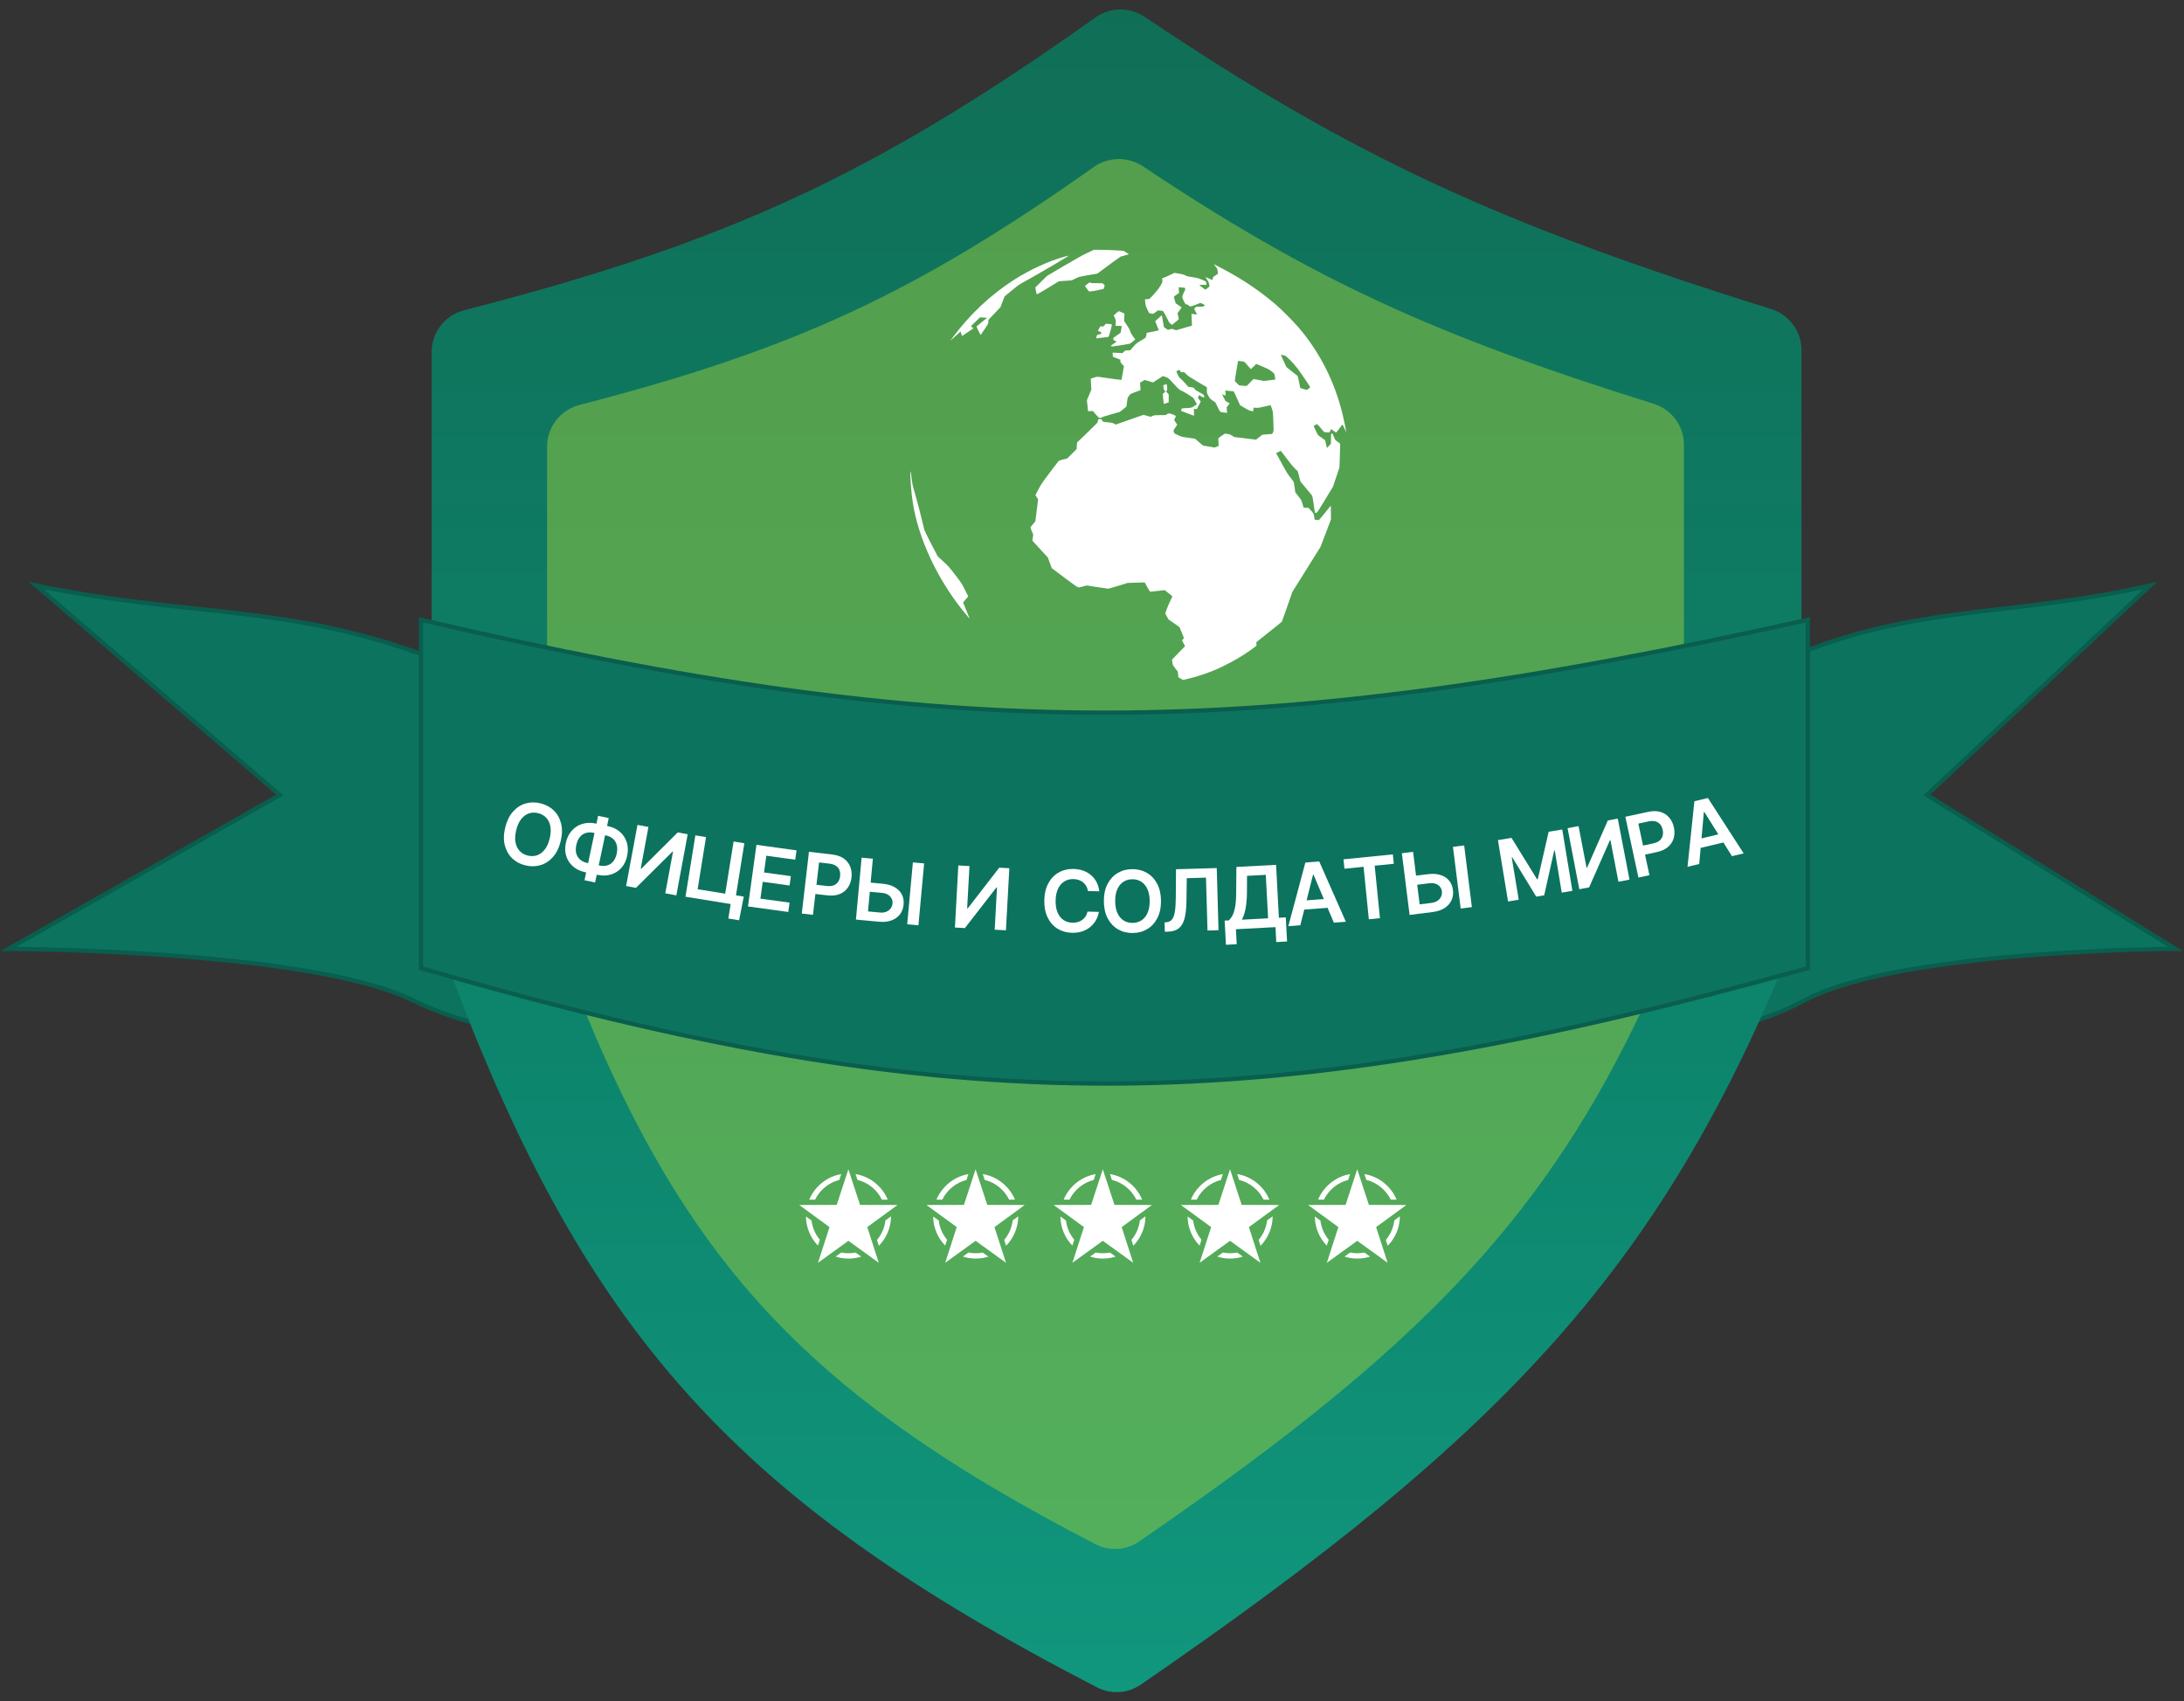 <svg width="511" height="398" viewBox="0 0 511 398" fill="none" xmlns="http://www.w3.org/2000/svg">
<rect x="0" y="0" width="511" height="398" fill="#333333" stroke="none"/>
<path d="M182 158C148.873 157.231 127.612 163.088 96.532 152.294C65.453 141.5 43.065 144.124 8.475 137L65.453 186L2 222C2 222 72.393 222.169 96.532 234C120.671 245.831 146.384 242.015 182 244V158Z" fill="#0C735F" stroke="#095E4D"/>
<path d="M344 158C374.367 157.231 393.856 163.088 422.345 152.294C450.835 141.5 471.357 144.124 503.065 137L450.835 186L509 222C509 222 444.473 222.169 422.345 234C400.218 245.831 376.648 242.015 344 244V158Z" fill="#0C735F" stroke="#095E4D"/>
<path d="M108.597 72.582C170.29 56.731 204.728 40.743 256.287 4.095C259.721 1.653 264.325 1.594 267.823 3.943C316.451 36.594 350.794 52.443 414.431 72.313C418.624 73.622 421.5 77.499 421.5 81.893V213.607C421.5 214.858 421.259 216.116 420.798 217.279C389.697 295.685 353.307 334.731 266.908 394.14C263.905 396.205 259.946 396.466 256.708 394.794C169.501 349.768 134.642 309.796 101.583 217.141C101.201 216.069 101 214.919 101 213.781V82.322C101 77.727 104.147 73.726 108.597 72.582Z" fill="url(#paint0_linear_328_135)"/>
<path d="M135.606 94.74C185.609 81.828 214.016 68.667 255.909 39.076C259.343 36.651 263.944 36.589 267.441 38.923C306.971 65.296 335.305 78.336 386.915 94.471C391.111 95.783 394 99.664 394 104.06V211.466C394 212.72 393.759 213.98 393.294 215.145C367.607 279.587 337.519 311.88 266.511 360.66C263.514 362.719 259.585 362.978 256.354 361.308C184.708 324.272 155.882 291.182 128.586 215.007C128.201 213.933 128 212.781 128 211.64V104.489C128 99.891 131.154 95.889 135.606 94.74Z" fill="#99CD41" fill-opacity="0.5"/>
<path d="M423 145C292.839 173.974 222.66 173.986 98.5 145V226.5C224.259 263.045 295.325 261.973 423 226.5V145Z" fill="#0C735E" stroke="#095E4D"/>
<g clip-path="url(#clip0_328_135)">
<path d="M198.526 293.209C199.092 293.209 199.646 293.154 200.183 293.051L201.497 294.001C200.558 294.295 199.56 294.454 198.526 294.454C197.478 294.454 196.468 294.291 195.519 293.989L196.828 293.043C197.377 293.152 197.945 293.209 198.526 293.209Z" fill="white"/>
<path d="M200.622 276.046L200.176 274.684C203.586 275.255 206.413 277.565 207.712 280.668L206.344 280.665C205.223 278.389 203.137 276.67 200.622 276.046Z" fill="white"/>
<path d="M207.175 285.521L208.479 284.569C208.46 287.249 207.378 289.68 205.633 291.461L205.193 290.097C206.26 288.828 206.972 287.251 207.175 285.521Z" fill="white"/>
<path d="M189.881 285.562C190.088 287.256 190.783 288.802 191.821 290.053L191.38 291.422C189.666 289.653 188.602 287.252 188.574 284.607L189.881 285.562Z" fill="white"/>
<path d="M190.707 280.665L189.34 280.668C190.632 277.582 193.436 275.28 196.821 274.693L196.373 276.06C193.884 276.695 191.82 278.406 190.707 280.665Z" fill="white"/>
<path d="M191.393 295.437L194.084 287.09L187 281.918L195.771 281.898L198.5 273.563L201.229 281.898L210 281.918L202.916 287.09L205.608 295.437L198.5 290.298L191.393 295.437Z" fill="white"/>
</g>
<g clip-path="url(#clip1_328_135)">
<path d="M228.29 293.209C228.857 293.209 229.411 293.154 229.948 293.051L231.262 294.001C230.323 294.295 229.325 294.454 228.29 294.454C227.243 294.454 226.233 294.291 225.284 293.989L226.592 293.043C227.142 293.152 227.709 293.209 228.29 293.209Z" fill="white"/>
<path d="M230.387 276.046L229.941 274.684C233.35 275.255 236.177 277.565 237.477 280.668L236.109 280.665C234.988 278.389 232.901 276.67 230.387 276.046Z" fill="white"/>
<path d="M236.94 285.521L238.243 284.569C238.225 287.249 237.142 289.68 235.398 291.461L234.958 290.097C236.025 288.828 236.737 287.251 236.94 285.521Z" fill="white"/>
<path d="M219.646 285.562C219.853 287.256 220.548 288.802 221.586 290.053L221.145 291.422C219.431 289.653 218.366 287.252 218.338 284.607L219.646 285.562Z" fill="white"/>
<path d="M220.472 280.665L219.104 280.668C220.396 277.582 223.201 275.28 226.585 274.693L226.138 276.06C223.649 276.695 221.585 278.406 220.472 280.665Z" fill="white"/>
<path d="M221.157 295.437L223.848 287.09L216.765 281.918L225.535 281.898L228.265 273.563L230.994 281.898L239.765 281.918L232.681 287.09L235.372 295.437L228.265 290.298L221.157 295.437Z" fill="white"/>
</g>
<g clip-path="url(#clip2_328_135)">
<path d="M258.055 293.209C258.622 293.209 259.176 293.154 259.712 293.051L261.026 294.001C260.088 294.295 259.09 294.454 258.055 294.454C257.007 294.454 255.997 294.291 255.048 293.989L256.357 293.043C256.906 293.152 257.474 293.209 258.055 293.209Z" fill="white"/>
<path d="M260.152 276.046L259.706 274.684C263.115 275.255 265.942 277.565 267.241 280.668L265.873 280.665C264.752 278.389 262.666 276.67 260.152 276.046Z" fill="white"/>
<path d="M266.704 285.521L268.008 284.569C267.989 287.249 266.907 289.68 265.162 291.461L264.723 290.097C265.789 288.828 266.501 287.251 266.704 285.521Z" fill="white"/>
<path d="M249.411 285.562C249.617 287.256 250.313 288.802 251.351 290.053L250.909 291.422C249.196 289.653 248.131 287.252 248.103 284.607L249.411 285.562Z" fill="white"/>
<path d="M250.237 280.665L248.869 280.668C250.161 277.582 252.965 275.28 256.35 274.693L255.902 276.06C253.413 276.695 251.35 278.406 250.237 280.665Z" fill="white"/>
<path d="M250.922 295.437L253.613 287.09L246.529 281.918L255.3 281.898L258.029 273.563L260.759 281.898L269.529 281.918L262.446 287.09L265.137 295.437L258.029 290.298L250.922 295.437Z" fill="white"/>
</g>
<g clip-path="url(#clip3_328_135)">
<path d="M287.82 293.209C288.386 293.209 288.94 293.154 289.477 293.051L290.791 294.001C289.852 294.295 288.854 294.454 287.82 294.454C286.772 294.454 285.762 294.291 284.813 293.989L286.122 293.043C286.671 293.152 287.239 293.209 287.82 293.209Z" fill="white"/>
<path d="M289.916 276.046L289.47 274.684C292.88 275.255 295.707 277.565 297.006 280.668L295.638 280.665C294.517 278.389 292.431 276.67 289.916 276.046Z" fill="white"/>
<path d="M296.469 285.521L297.772 284.569C297.754 287.249 296.671 289.68 294.927 291.461L294.487 290.097C295.554 288.828 296.266 287.251 296.469 285.521Z" fill="white"/>
<path d="M279.175 285.562C279.382 287.256 280.077 288.802 281.115 290.053L280.674 291.422C278.96 289.653 277.896 287.252 277.867 284.607L279.175 285.562Z" fill="white"/>
<path d="M280.001 280.665L278.634 280.668C279.926 277.582 282.73 275.28 286.115 274.693L285.667 276.06C283.178 276.695 281.114 278.406 280.001 280.665Z" fill="white"/>
<path d="M280.687 295.437L283.378 287.09L276.294 281.918L285.065 281.898L287.794 273.563L290.523 281.898L299.294 281.918L292.21 287.09L294.902 295.437L287.794 290.298L280.687 295.437Z" fill="white"/>
</g>
<g clip-path="url(#clip4_328_135)">
<path d="M317.584 293.209C318.151 293.209 318.705 293.154 319.242 293.051L320.556 294.001C319.617 294.295 318.619 294.454 317.584 294.454C316.537 294.454 315.527 294.291 314.577 293.989L315.886 293.043C316.436 293.152 317.003 293.209 317.584 293.209Z" fill="white"/>
<path d="M319.681 276.046L319.235 274.684C322.644 275.255 325.471 277.565 326.771 280.668L325.403 280.665C324.282 278.389 322.195 276.67 319.681 276.046Z" fill="white"/>
<path d="M326.234 285.521L327.537 284.569C327.519 287.249 326.436 289.68 324.692 291.461L324.252 290.097C325.319 288.828 326.031 287.251 326.234 285.521Z" fill="white"/>
<path d="M308.94 285.562C309.147 287.256 309.842 288.802 310.88 290.053L310.439 291.422C308.725 289.653 307.66 287.252 307.632 284.607L308.94 285.562Z" fill="white"/>
<path d="M309.766 280.665L308.398 280.668C309.69 277.582 312.495 275.28 315.879 274.693L315.432 276.06C312.943 276.695 310.879 278.406 309.766 280.665Z" fill="white"/>
<path d="M310.451 295.437L313.142 287.09L306.059 281.918L314.829 281.898L317.559 273.563L320.288 281.898L329.059 281.918L321.975 287.09L324.666 295.437L317.559 290.298L310.451 295.437Z" fill="white"/>
</g>
<path d="M131.197 196.752C130.834 198.277 130.237 199.515 129.407 200.466C128.583 201.414 127.612 202.058 126.494 202.401C125.38 202.744 124.204 202.768 122.965 202.473C121.726 202.178 120.684 201.626 119.84 200.817C119.002 200.004 118.426 198.988 118.113 197.77C117.805 196.548 117.832 195.177 118.194 193.657C118.557 192.132 119.15 190.896 119.975 189.948C120.805 188.997 121.776 188.35 122.89 188.007C124.008 187.665 125.187 187.641 126.426 187.936C127.665 188.231 128.704 188.783 129.544 189.591C130.388 190.4 130.963 191.416 131.271 192.638C131.585 193.856 131.56 195.228 131.197 196.752ZM128.62 196.139C128.875 195.066 128.923 194.121 128.762 193.304C128.607 192.483 128.279 191.814 127.78 191.296C127.281 190.773 126.647 190.42 125.878 190.237C125.109 190.054 124.384 190.083 123.703 190.325C123.024 190.562 122.428 191.012 121.915 191.673C121.408 192.331 121.026 193.197 120.771 194.27C120.515 195.344 120.465 196.29 120.62 197.111C120.781 197.928 121.111 198.598 121.609 199.12C122.109 199.639 122.743 199.989 123.513 200.172C124.282 200.355 125.006 200.328 125.686 200.091C126.366 199.849 126.96 199.399 127.467 198.741C127.98 198.079 128.364 197.212 128.62 196.139Z" fill="white"/>
<path d="M139.355 192.664L142.232 193.273C143.344 193.508 144.28 193.956 145.041 194.615C145.801 195.274 146.335 196.089 146.643 197.059C146.952 198.025 146.984 199.086 146.739 200.245C146.5 201.375 146.045 202.312 145.375 203.056C144.704 203.8 143.888 204.317 142.927 204.607C141.966 204.892 140.93 204.918 139.818 204.682L136.942 204.074C135.825 203.838 134.883 203.396 134.115 202.75C133.352 202.1 132.815 201.299 132.503 200.347C132.191 199.396 132.156 198.352 132.396 197.218C132.641 196.059 133.102 195.102 133.78 194.345C134.459 193.584 135.28 193.056 136.242 192.761C137.21 192.462 138.248 192.43 139.355 192.664ZM138.894 194.846C138.217 194.703 137.602 194.718 137.047 194.891C136.499 195.061 136.034 195.383 135.652 195.859C135.271 196.335 134.998 196.96 134.835 197.734C134.678 198.475 134.679 199.131 134.839 199.702C135.004 200.274 135.306 200.747 135.744 201.12C136.183 201.494 136.736 201.751 137.403 201.892L140.287 202.502C140.958 202.644 141.566 202.632 142.109 202.467C142.658 202.297 143.119 201.983 143.492 201.525C143.87 201.063 144.137 200.464 144.293 199.727C144.455 198.963 144.458 198.286 144.302 197.696C144.15 197.108 143.858 196.623 143.426 196.241C142.999 195.86 142.449 195.598 141.777 195.456L138.894 194.846ZM142.425 191.397L139.239 206.462L136.758 205.937L139.945 190.873L142.425 191.397Z" fill="white"/>
<path d="M149.153 192.995L151.723 193.473L149.91 203.221L150.043 203.246L158.58 194.748L160.905 195.18L158.246 209.481L155.656 208.999L157.466 199.258L157.348 199.236L148.792 207.723L146.494 207.296L149.153 192.995Z" fill="white"/>
<path d="M174.021 209.769L172.935 215.306L170.41 214.899L170.957 211.506L169.947 211.343L170.298 209.169L174.021 209.769ZM160.383 209.802L162.697 195.442L165.193 195.844L163.227 208.045L169.678 209.084L171.644 196.883L174.161 197.289L171.848 211.649L160.383 209.802Z" fill="white"/>
<path d="M175.009 212.071L176.993 197.661L186.365 198.952L186.063 201.14L179.302 200.209L178.763 204.121L185.039 204.985L184.738 207.173L178.462 206.309L177.92 210.242L184.738 211.181L184.437 213.369L175.009 212.071Z" fill="white"/>
<path d="M187.597 213.735L189.276 199.286L194.694 199.916C195.804 200.045 196.711 200.36 197.415 200.861C198.124 201.363 198.63 201.999 198.931 202.768C199.238 203.533 199.338 204.374 199.231 205.291C199.124 206.218 198.833 207.018 198.359 207.692C197.885 208.366 197.243 208.866 196.433 209.191C195.623 209.512 194.661 209.608 193.547 209.478L189.956 209.061L190.206 206.909L193.444 207.285C194.093 207.361 194.638 207.31 195.078 207.132C195.518 206.954 195.86 206.68 196.103 206.307C196.351 205.936 196.505 205.494 196.565 204.981C196.624 204.468 196.576 204.005 196.419 203.591C196.267 203.178 195.994 202.839 195.6 202.574C195.212 202.305 194.691 202.132 194.037 202.056L191.639 201.777L190.214 214.039L187.597 213.735Z" fill="white"/>
<path d="M202.829 206.418L206.506 206.756C207.614 206.858 208.548 207.127 209.307 207.562C210.071 207.994 210.635 208.557 210.999 209.251C211.363 209.946 211.504 210.736 211.423 211.622C211.341 212.514 211.057 213.279 210.57 213.919C210.084 214.554 209.425 215.026 208.593 215.335C207.765 215.644 206.798 215.748 205.69 215.646L200.265 215.148L201.596 200.663L204.227 200.905L203.094 213.239L205.887 213.496C206.472 213.55 206.977 213.485 207.403 213.3C207.829 213.116 208.162 212.852 208.403 212.508C208.649 212.164 208.791 211.78 208.83 211.356C208.886 210.743 208.698 210.2 208.266 209.728C207.839 209.251 207.187 208.972 206.31 208.892L202.633 208.554L202.829 206.418ZM216.222 202.007L214.891 216.491L212.26 216.25L213.591 201.765L216.222 202.007Z" fill="white"/>
<path d="M224.222 202.48L226.831 202.623L226.29 212.523L226.425 212.53L233.795 203.003L236.157 203.133L235.363 217.656L232.732 217.512L233.273 207.62L233.152 207.613L225.761 217.131L223.428 217.004L224.222 202.48Z" fill="white"/>
<path d="M257.204 208.525L254.549 208.474C254.481 208.037 254.349 207.648 254.152 207.308C253.955 206.964 253.707 206.67 253.409 206.427C253.111 206.185 252.769 206.001 252.383 205.875C252.002 205.744 251.589 205.675 251.144 205.666C250.353 205.651 249.648 205.836 249.03 206.222C248.412 206.603 247.922 207.171 247.562 207.927C247.202 208.677 247.011 209.599 246.99 210.693C246.968 211.805 247.123 212.746 247.454 213.515C247.789 214.279 248.256 214.861 248.855 215.261C249.458 215.656 250.153 215.862 250.939 215.877C251.374 215.885 251.782 215.836 252.163 215.73C252.549 215.619 252.896 215.453 253.203 215.232C253.515 215.011 253.778 214.736 253.993 214.409C254.213 214.082 254.367 213.706 254.455 213.281L257.111 213.347C256.998 214.036 256.77 214.681 256.427 215.28C256.089 215.88 255.65 216.406 255.111 216.86C254.572 217.309 253.944 217.657 253.229 217.903C252.514 218.145 251.724 218.258 250.857 218.241C249.579 218.216 248.444 217.898 247.452 217.287C246.46 216.676 245.686 215.806 245.13 214.678C244.574 213.549 244.311 212.204 244.341 210.642C244.372 209.075 244.689 207.741 245.293 206.639C245.897 205.533 246.706 204.694 247.721 204.122C248.736 203.55 249.878 203.276 251.147 203.3C251.956 203.316 252.707 203.444 253.398 203.685C254.09 203.926 254.703 204.272 255.239 204.722C255.775 205.168 256.212 205.712 256.55 206.353C256.893 206.99 257.111 207.714 257.204 208.525Z" fill="white"/>
<path d="M271.643 210.786C271.651 212.353 271.364 213.696 270.782 214.817C270.205 215.932 269.413 216.788 268.407 217.385C267.406 217.981 266.269 218.282 264.995 218.288C263.722 218.294 262.579 218.004 261.568 217.417C260.561 216.825 259.762 215.974 259.17 214.864C258.582 213.749 258.285 212.411 258.277 210.848C258.27 209.281 258.555 207.94 259.132 206.824C259.714 205.704 260.505 204.846 261.506 204.249C262.512 203.653 263.652 203.351 264.925 203.345C266.199 203.339 267.339 203.63 268.346 204.217C269.357 204.804 270.156 205.655 270.744 206.77C271.336 207.88 271.636 209.218 271.643 210.786ZM268.994 210.798C268.989 209.695 268.812 208.765 268.463 208.009C268.118 207.249 267.642 206.676 267.034 206.29C266.426 205.9 265.727 205.707 264.936 205.71C264.146 205.714 263.448 205.914 262.844 206.31C262.24 206.701 261.767 207.278 261.425 208.042C261.087 208.802 260.921 209.733 260.926 210.836C260.931 211.939 261.106 212.871 261.451 213.632C261.8 214.388 262.279 214.961 262.886 215.351C263.494 215.736 264.194 215.927 264.984 215.923C265.775 215.92 266.472 215.722 267.077 215.331C267.681 214.935 268.152 214.358 268.489 213.599C268.831 212.835 269 211.901 268.994 210.798Z" fill="white"/>
<path d="M272.545 217.994L272.482 215.807L272.893 215.774C273.451 215.725 273.887 215.511 274.203 215.133C274.524 214.754 274.751 214.153 274.883 213.33C275.021 212.506 275.095 211.405 275.108 210.026L275.158 203.367L284.685 203.093L285.104 217.632L282.526 217.707L282.17 205.332L277.676 205.462L277.602 210.772C277.581 212.364 277.444 213.687 277.19 214.741C276.941 215.795 276.505 216.589 275.881 217.123C275.261 217.658 274.386 217.941 273.255 217.973L272.545 217.994Z" fill="white"/>
<path d="M286.836 221.04L286.537 215.387L287.508 215.336C287.821 215.059 288.106 214.676 288.365 214.188C288.624 213.7 288.831 213.04 288.986 212.207C289.141 211.373 289.222 210.302 289.228 208.993L289.286 202.831L298.57 202.34L299.225 214.716L300.842 214.631L301.14 220.269L298.615 220.403L298.431 216.913L289.175 217.403L289.361 220.906L286.836 221.04ZM290.572 215.174L296.7 214.85L296.162 204.679L291.772 204.911L291.753 208.86C291.744 209.851 291.691 210.741 291.596 211.528C291.5 212.315 291.363 213.013 291.187 213.619C291.01 214.221 290.805 214.74 290.572 215.174Z" fill="white"/>
<path d="M304.24 216.478L301.436 216.694L305.424 201.798L308.667 201.548L314.898 215.656L312.093 215.873L307.331 204.643L307.218 204.652L304.24 216.478ZM303.894 210.784L311.542 210.195L311.704 212.305L304.057 212.895L303.894 210.784Z" fill="white"/>
<path d="M314.568 203.248L314.348 201.05L325.895 199.893L326.115 202.091L321.642 202.539L322.871 214.814L320.271 215.075L319.041 202.799L314.568 203.248Z" fill="white"/>
<path d="M330.441 204.979L334.105 204.52C335.209 204.382 336.179 204.444 337.013 204.707C337.852 204.965 338.524 205.394 339.028 205.994C339.533 206.594 339.84 207.336 339.951 208.219C340.062 209.107 339.948 209.916 339.61 210.645C339.271 211.37 338.729 211.972 337.983 212.452C337.241 212.932 336.318 213.24 335.214 213.378L329.809 214.055L328.002 199.622L330.624 199.294L332.162 211.584L334.946 211.236C335.528 211.163 336.008 210.991 336.384 210.72C336.761 210.448 337.03 210.119 337.191 209.731C337.357 209.343 337.414 208.937 337.361 208.515C337.284 207.904 336.985 207.414 336.461 207.045C335.942 206.671 335.246 206.539 334.372 206.648L330.707 207.107L330.441 204.979ZM342.576 197.798L344.382 212.231L341.761 212.559L339.955 198.126L342.576 197.798Z" fill="white"/>
<path d="M350.477 196.558L353.658 196.032L359.637 205.726L359.805 205.699L362.347 194.596L365.528 194.07L367.9 208.42L365.406 208.833L363.776 198.974L363.643 198.996L361.3 209.468L359.436 209.776L353.843 200.594L353.71 200.616L355.344 210.496L352.849 210.909L350.477 196.558Z" fill="white"/>
<path d="M366.776 193.764L369.342 193.272L371.212 203.009L371.344 202.983L376.192 191.957L378.514 191.511L381.257 205.795L378.669 206.292L376.801 196.562L376.683 196.585L371.813 207.608L369.518 208.049L366.776 193.764Z" fill="white"/>
<path d="M383.35 205.311L380.289 191.092L385.621 189.944C386.714 189.709 387.674 189.715 388.503 189.963C389.335 190.21 390.018 190.649 390.551 191.28C391.088 191.906 391.453 192.67 391.648 193.573C391.844 194.484 391.826 195.336 391.594 196.127C391.363 196.918 390.916 197.597 390.254 198.166C389.59 198.73 388.71 199.13 387.613 199.366L384.079 200.127L383.623 198.009L386.81 197.324C387.449 197.186 387.948 196.962 388.308 196.653C388.667 196.343 388.902 195.972 389.013 195.542C389.128 195.11 389.132 194.642 389.023 194.137C388.915 193.633 388.719 193.21 388.438 192.869C388.161 192.526 387.793 192.293 387.335 192.169C386.881 192.039 386.332 192.043 385.689 192.182L383.328 192.69L385.926 204.757L383.35 205.311Z" fill="white"/>
<path d="M397.574 202.141L394.838 202.794L396.442 187.457L399.606 186.702L407.971 199.659L405.235 200.312L398.772 189.968L398.661 189.994L397.574 202.141ZM396.34 196.572L403.8 194.791L404.292 196.85L396.831 198.631L396.34 196.572Z" fill="white"/>
<path d="M254.383 59.181C253.267 59.708 251.72 60.561 248.904 62.228L244.98 64.541L243.608 65.897L242.236 67.245L242.38 68.011C242.46 68.425 242.539 68.808 242.571 68.856C242.603 68.912 243.616 68.33 245.187 67.373L247.764 65.801L249.255 65.698L250.755 65.594L251.592 65.179C252.413 64.773 252.469 64.757 254.503 64.39C255.644 64.19 256.625 64.023 256.681 64.023C256.744 64.023 257.263 63.656 257.837 63.201C258.419 62.747 259.64 61.845 260.549 61.199L262.216 60.027L263.165 59.772C263.683 59.628 264.114 59.501 264.114 59.477C264.114 59.453 263.827 59.261 263.484 59.054L262.854 58.679L260.948 58.559C259.903 58.496 258.347 58.44 257.494 58.448H255.939L254.383 59.181Z" fill="white"/>
<path d="M249.239 60.003C245.443 61.032 241.064 63.034 237.236 65.474C231.788 68.952 226.764 73.698 222.768 79.137C222.249 79.847 222.193 79.887 223.765 78.435C224.275 77.965 224.714 77.582 224.73 77.582C224.754 77.582 224.841 77.813 224.921 78.1C225.001 78.387 225.089 78.611 225.113 78.603C225.136 78.587 225.743 78.188 226.46 77.701L227.76 76.824L227.457 76.569C227.298 76.425 227.178 76.298 227.194 76.282C227.21 76.274 227.697 75.811 228.263 75.253L229.3 74.248L230.137 74.296L230.967 74.352L229.738 75.332C229.061 75.875 228.494 76.353 228.478 76.385C228.462 76.425 228.67 76.888 228.941 77.422L229.435 78.379L229.651 78.084C229.77 77.917 230.177 77.311 230.56 76.736C231.214 75.755 231.254 75.675 231.254 75.261L231.262 74.83L232.674 73.347L234.085 71.871L234.564 70.611L235.042 69.359L236.717 67.971C238.376 66.599 238.408 66.575 240.346 65.53C242.428 64.406 250.26 59.796 250.069 59.804C250.005 59.804 249.638 59.891 249.239 60.003Z" fill="white"/>
<path d="M284.062 61.917C284.804 62.81 284.836 62.858 284.891 63.345C284.923 63.608 284.963 63.879 284.979 63.943C285.003 64.031 284.82 64.182 284.421 64.421C283.871 64.749 283.823 64.796 283.767 65.091C283.743 65.275 283.703 65.442 283.687 65.474C283.663 65.506 283.376 65.403 283.033 65.243C282.698 65.091 282.331 64.932 282.227 64.892L282.036 64.812L282.18 65.036C282.259 65.163 282.443 65.434 282.586 65.658C282.73 65.873 282.866 66.216 282.897 66.415C282.921 66.615 282.969 66.83 282.985 66.91C283.009 66.998 282.874 67.157 282.547 67.404C282.283 67.604 282.052 67.771 282.02 67.771C281.948 67.771 280.624 66.719 280.624 66.663C280.624 66.639 280.999 66.623 281.462 66.639C282.395 66.671 282.379 66.679 282.22 66.097C282.148 65.817 282.1 65.793 281.111 65.395C280.21 65.028 279.946 64.964 278.925 64.828C277.952 64.693 277.697 64.629 277.338 64.43C277.011 64.246 276.668 64.15 275.855 64.015L274.786 63.839L273.701 64.366C273.095 64.661 272.449 64.94 272.258 64.988L271.907 65.068L271.955 65.546C271.995 66.025 271.995 66.033 271.468 66.91C271.101 67.532 270.655 68.106 269.993 68.84C269.466 69.414 268.98 69.909 268.908 69.941C268.836 69.973 268.581 69.997 268.342 69.997L267.895 70.005L267.951 70.698C267.999 71.297 268.07 71.536 268.405 72.31C268.629 72.812 268.852 73.243 268.916 73.275C268.972 73.307 269.211 73.355 269.434 73.386C269.849 73.442 269.865 73.434 270.391 73.027L270.934 72.621L271.484 72.668C271.787 72.7 272.058 72.74 272.098 72.756C272.202 72.828 272.936 74.144 273.271 74.87C273.526 75.42 273.646 75.596 273.917 75.771L274.244 75.994L275.033 75.348L275.815 74.702L275.671 73.984L275.52 73.259L275.998 72.597L276.469 71.927L275.775 71.432L275.073 70.938L274.89 70.292C274.786 69.933 274.69 69.59 274.666 69.51C274.642 69.422 274.802 69.263 275.241 68.968L275.863 68.553L275.815 67.875L275.775 67.189L276.19 67.245C276.413 67.269 276.732 67.293 276.9 67.293C277.155 67.293 277.211 67.325 277.282 67.508C277.362 67.708 277.33 67.811 277.003 68.417C276.525 69.327 276.525 69.542 276.995 70.483C277.195 70.882 277.402 71.201 277.458 71.201C277.745 71.201 278.136 71.376 278.176 71.52C278.248 71.799 278.75 71.727 279.867 71.265L280.88 70.858L281.398 71.113L281.924 71.368L281.741 71.568C281.565 71.751 281.502 71.759 280.696 71.759H279.835L279.619 72.038L279.412 72.318L279.739 72.908C279.922 73.235 280.066 73.53 280.066 73.554C280.066 73.594 279.962 73.586 279.125 73.474L278.774 73.426L278.83 74.806L278.886 76.186L277.019 76.728L275.153 77.271L274.698 77.095C274.268 76.928 274.228 76.928 273.757 77.047L273.263 77.175L272.792 76.856C272.537 76.68 272.329 76.529 272.329 76.521C272.329 76.513 272.218 75.891 272.09 75.149C271.963 74.399 271.851 73.777 271.851 73.761C271.851 73.737 270.926 74.543 270.391 75.029C270.256 75.157 270.272 75.205 270.694 76.178C270.934 76.728 271.133 77.223 271.133 77.255C271.133 77.294 270.495 77.446 269.721 77.598L268.31 77.861L268.254 78.14C268.222 78.291 268.174 78.555 268.15 78.714C268.102 78.993 268.039 79.041 266.986 79.655C265.957 80.269 265.837 80.365 265.151 81.139L264.425 81.968H263.867C263.333 81.968 263.301 81.976 262.966 82.287L262.615 82.614L261.466 82.558L260.326 82.503L260.35 82.981L260.382 83.46L261.267 83.811L262.16 84.162L262.136 84.441C262.12 84.68 262.184 84.792 262.543 85.191L262.974 85.669L262.695 87.264C262.551 88.15 262.416 88.875 262.4 88.891C262.376 88.915 259.831 88.572 257.486 88.229C256.721 88.126 256.705 88.126 255.995 88.333C255.596 88.453 255.253 88.572 255.229 88.588C255.213 88.612 255.229 89.202 255.277 89.904L255.349 91.18L254.823 92.409L254.304 93.637L254.448 94.921L254.583 96.205L255.142 96.181L255.7 96.157L256.378 96.947C257.12 97.824 257.383 97.968 257.686 97.689C257.79 97.601 258.667 97.314 259.911 96.963L261.969 96.381L262.743 95.79C263.165 95.463 263.54 95.136 263.564 95.065C263.588 94.993 263.652 94.514 263.708 94.012C263.803 93.126 263.827 93.071 264.146 92.624C264.465 92.185 264.505 92.153 265.311 91.85C265.773 91.683 266.308 91.484 266.499 91.412L266.85 91.276L266.802 90.415L266.746 89.545L267.249 89.226C267.52 89.051 267.791 88.907 267.855 88.907C267.911 88.907 268.366 89.035 268.868 89.194L269.777 89.474L270.942 88.724L272.106 87.974L272.704 88.197C273.406 88.453 273.358 88.421 274.818 90C275.871 91.141 275.966 91.228 276.469 91.42C276.756 91.531 277.498 91.954 278.104 92.361L279.213 93.095L279.635 93.828L280.058 94.57L279.452 94.977C278.846 95.392 278.846 95.392 278 95.455C277.538 95.487 277.011 95.519 276.828 95.519C276.525 95.527 276.501 95.543 276.413 95.822C276.365 95.982 276.333 96.125 276.349 96.141C276.357 96.157 276.995 96.397 277.761 96.676C278.527 96.963 279.205 97.21 279.276 97.242C279.388 97.282 279.396 97.202 279.364 96.484L279.324 95.687H279.675H280.026L280.489 94.809L280.959 93.932L280.632 93.565C280.265 93.15 280.249 93.055 280.449 92.672L280.592 92.417L280.904 92.648C281.079 92.768 281.358 92.895 281.526 92.927C281.861 92.991 281.861 92.991 281.661 92.457C281.621 92.353 281.207 92.082 280.584 91.747C279.747 91.3 279.556 91.156 279.468 90.949C279.364 90.702 279.332 90.686 278.678 90.59L277.992 90.487L277.442 89.832C277.139 89.474 276.644 88.963 276.341 88.692C275.871 88.269 275.759 88.126 275.512 87.528L275.225 86.85L275.608 86.682L275.998 86.522L276.118 86.802C276.23 87.065 276.246 87.073 276.676 87.073C277.123 87.073 277.131 87.081 277.554 87.543C277.921 87.934 278.359 88.229 280.186 89.306L282.379 90.598V91.3C282.379 91.986 282.387 92.01 282.754 92.656C283.089 93.246 283.185 93.35 283.743 93.717L284.357 94.132L284.915 95.256C285.545 96.524 285.378 96.397 286.598 96.532L287.109 96.588L287.061 95.942L287.013 95.296L287.372 94.841L287.723 94.379L287.268 94.115C287.013 93.972 286.782 93.844 286.758 93.836C286.686 93.804 285.88 92.177 285.936 92.177C285.96 92.177 286.072 92.249 286.183 92.337C286.295 92.425 286.479 92.496 286.59 92.496C286.79 92.496 286.79 92.496 286.734 91.93L286.678 91.364L287.101 91.412C287.332 91.436 287.779 91.475 288.09 91.507L288.664 91.555L289.406 93.182L290.155 94.809L291.168 95.416C291.814 95.798 292.349 96.062 292.644 96.125C293.242 96.269 293.226 96.277 293.226 96.054C293.226 95.95 293.25 95.751 293.274 95.615L293.33 95.36L293.856 95.408C294.303 95.455 294.59 95.416 295.762 95.136C296.52 94.953 297.182 94.809 297.238 94.809C297.294 94.809 297.445 95.144 297.589 95.583C297.836 96.341 297.844 96.436 297.932 98.558C298.02 100.696 298.02 100.767 297.86 101.134C297.772 101.342 297.669 101.509 297.637 101.517C297.605 101.517 297.063 101.565 296.448 101.621L295.324 101.716L294.598 102.291L293.88 102.865L291.32 102.554L288.752 102.243L288.297 101.94C287.93 101.685 287.723 101.613 287.22 101.533L286.606 101.445L285.809 101.972C285.107 102.442 285.019 102.53 285.051 102.705C285.067 102.817 285.091 103.224 285.107 103.615L285.131 104.333L284.652 104.524L284.174 104.715L283.296 104.548C282.818 104.46 282.212 104.364 281.956 104.333C281.502 104.293 281.462 104.261 280.72 103.599C280.289 103.216 279.867 102.841 279.771 102.761C279.643 102.65 279.245 102.57 278.088 102.426C276.597 102.243 276.565 102.235 275.655 101.812C274.746 101.397 274.73 101.389 274.635 101.046C274.539 100.712 274.539 100.704 274.993 100.034L275.44 99.356L275.073 98.805L274.714 98.255L274.914 97.848C275.025 97.633 275.121 97.418 275.121 97.386C275.121 97.242 274.188 96.819 273.741 96.763C273.326 96.716 273.263 96.732 273.039 96.915C272.8 97.122 272.776 97.122 271.452 97.122C270.192 97.122 270.072 97.138 269.658 97.314L269.219 97.513L268.373 97.282L267.528 97.059L265.367 97.816C264.17 98.231 262.711 98.742 262.12 98.957L261.044 99.34L260.645 99.116C260.302 98.925 260.103 98.877 259.169 98.797C258.037 98.702 257.941 98.662 257.837 98.255C257.806 98.103 257.742 98.079 257.375 98.079H256.952L256.896 98.415C256.864 98.606 256.809 98.813 256.777 98.877C256.737 98.941 255.652 100.018 254.36 101.262L252.007 103.527L251.951 104.301L251.903 105.074L250.803 106.167L249.702 107.268L248.753 107.499C248.211 107.635 247.756 107.786 247.676 107.866C247.604 107.946 246.671 109.174 245.595 110.602C243.888 112.867 243.553 113.353 242.955 114.502C242.572 115.22 242.261 115.818 242.261 115.842C242.261 115.858 242.404 116.081 242.58 116.336L242.891 116.807L242.572 119.383L242.245 121.967L241.71 122.605C241.415 122.956 241.152 123.283 241.12 123.339C241.088 123.387 241.216 123.801 241.407 124.256L241.75 125.078L241.647 125.779L241.543 126.481L243.369 128.475L245.188 130.469L245.611 131.658C245.842 132.312 246.057 132.878 246.081 132.918C246.105 132.958 247.477 133.987 249.12 135.215C251.521 137.001 252.159 137.44 252.35 137.432C252.486 137.432 252.964 137.328 253.427 137.201L254.264 136.97L256.697 137.352C258.037 137.568 259.201 137.735 259.289 137.735C259.377 137.735 260.438 137.432 261.642 137.057L263.835 136.379L265.837 136.324L267.839 136.268L268.429 137.352C268.884 138.19 269.059 138.437 269.179 138.437C269.267 138.437 270.056 138.349 270.926 138.246L272.513 138.062L273.398 138.78C273.885 139.171 274.292 139.506 274.307 139.514C274.323 139.53 274.1 140 273.821 140.559C273.542 141.125 273.159 142.026 272.968 142.561L272.633 143.526L273.007 144.212L273.382 144.906L274.642 145.783C275.336 146.261 275.935 146.7 275.982 146.756C276.022 146.804 276.278 147.402 276.541 148.072L277.019 149.292L276.788 149.563L276.557 149.827L276.916 150.497L277.275 151.174L275.751 152.746L274.228 154.317L274.307 154.939C274.379 155.553 274.395 155.585 274.985 156.367L275.592 157.164L275.647 157.81L275.703 158.456L276.254 158.759L276.804 159.071L277.657 158.879C279.667 158.44 282.531 157.507 284.612 156.598C286.782 155.657 289.573 154.142 291.511 152.849C292.955 151.884 294.111 151.015 294.024 150.959C293.976 150.927 293.944 150.752 293.96 150.552L293.984 150.209L296.927 147.873C298.546 146.588 299.902 145.496 299.934 145.432C299.974 145.376 300.532 143.781 301.186 141.899L302.382 138.477L305.668 133.221L308.962 127.957L310.191 124.743L311.411 121.52L311.395 119.917L311.371 118.306L310.031 119.957C309.297 120.858 308.659 121.624 308.611 121.648C308.572 121.68 308.324 121.68 308.069 121.648L307.599 121.592L307.503 120.946C307.391 120.18 307.311 120.045 306.641 119.343L306.139 118.825L305.573 118.801L305.006 118.777L304.751 117.891C304.512 117.038 304.48 116.982 303.778 116.089L303.06 115.172L302.925 114.103C302.845 113.513 302.749 112.938 302.717 112.819C302.677 112.699 302.342 112.237 301.968 111.782C301.385 111.088 301.074 110.586 299.934 108.488L298.578 106.015L299.128 105.736C299.431 105.593 299.695 105.481 299.71 105.497C299.726 105.521 300.333 106.326 301.058 107.292C301.864 108.368 302.614 109.278 303.004 109.644L303.635 110.243L303.946 111.439L304.257 112.635L305.573 114.231C306.299 115.108 306.937 115.882 306.992 115.953C307.056 116.025 307.208 116.807 307.343 117.828C307.67 120.188 307.63 120.029 307.926 119.997C308.165 119.973 308.269 119.814 310.015 116.942L311.858 113.911L312.631 111.638L313.397 109.365L313.485 106.813C313.525 105.409 313.564 104.149 313.564 104.006C313.564 103.774 313.501 103.702 312.974 103.352C312.4 102.961 312.384 102.937 312.129 102.291C311.746 101.326 311.746 101.334 311.571 101.429C311.427 101.509 311.411 101.605 311.411 102.666V103.814L310.94 104.317L310.47 104.819L310.39 104.5C310.342 104.325 310.247 103.91 310.175 103.583L310.047 102.985L309.242 102.426C308.803 102.123 308.396 101.796 308.332 101.708C308.277 101.621 308.029 101.134 307.79 100.616L307.359 99.691L307.758 99.435C308.237 99.148 308.069 99.045 309.122 100.281L309.808 101.086L310.302 101.134C311.068 101.222 311.052 101.222 311.251 100.791C311.355 100.568 311.451 100.392 311.467 100.392C311.491 100.392 311.722 100.56 311.993 100.767C312.264 100.967 312.528 101.166 312.575 101.198C312.623 101.238 312.926 100.887 313.365 100.265C313.756 99.722 314.099 99.3 314.139 99.34C314.171 99.372 314.378 99.81 314.601 100.313C314.817 100.815 315 101.182 315 101.134C315 100.943 314.442 98.207 314.163 97.075C312.288 89.282 308.819 82.439 303.746 76.505C302.693 75.277 299.679 72.254 298.49 71.249C294.765 68.075 291.041 65.538 286.566 63.145C284.293 61.925 283.91 61.742 284.062 61.917ZM300.301 83.117C300.779 83.221 300.835 83.26 301.736 84.13C302.295 84.656 303.012 85.47 303.507 86.108C304.336 87.201 306.546 90.439 306.546 90.574C306.546 90.614 306.378 90.782 306.179 90.949C305.812 91.244 305.804 91.244 305.437 91.148C304.464 90.893 304.241 90.805 304.201 90.678C304.177 90.606 304.049 89.968 303.914 89.266C303.778 88.564 303.643 87.974 303.603 87.95C303.571 87.926 302.965 87.456 302.263 86.897L300.987 85.885L300.357 84.513C300.014 83.755 299.718 83.109 299.703 83.069C299.663 82.989 299.703 82.989 300.301 83.117ZM290.738 84.561C291.152 84.616 291.16 84.624 291.886 85.462C292.293 85.932 292.628 86.331 292.644 86.347C292.66 86.371 292.955 86.108 293.298 85.765L293.92 85.143L295.372 85.741C296.512 86.219 296.951 86.443 297.413 86.802C297.74 87.049 298.052 87.304 298.107 87.368C298.179 87.456 298.426 88.748 298.379 88.804C298.371 88.812 297.772 88.883 297.047 88.971L295.731 89.123L294.502 88.899L293.274 88.676L292.484 89.505C291.862 90.168 291.663 90.335 291.527 90.303C291.432 90.287 291.033 90.247 290.65 90.223L289.948 90.168L289.43 89.689C289.119 89.394 288.919 89.147 288.919 89.035C288.919 88.947 289.087 87.87 289.294 86.65L289.677 84.425L289.996 84.473C290.171 84.497 290.506 84.537 290.738 84.561Z" fill="white"/>
<path d="M254.455 66.424C254.176 66.647 253.913 66.854 253.881 66.886C253.849 66.918 254.04 67.221 254.304 67.556L254.782 68.17H255.205C255.428 68.162 256.21 68.027 256.928 67.867L258.236 67.572L258.355 67.141L258.475 66.711L258.204 66.487L257.933 66.264L256.617 66.256C255.58 66.256 255.261 66.232 255.125 66.136C254.974 66.025 254.926 66.049 254.455 66.424Z" fill="white"/>
<path d="M261.131 73.306L260.573 73.801L260.836 74.359C261.083 74.886 261.091 74.942 261.043 75.564L260.987 76.218L261.737 76.242C262.343 76.257 262.479 76.289 262.463 76.385C262.463 76.449 262.391 76.808 262.319 77.183L262.184 77.861L261.314 78.459C260.477 79.033 260.445 79.065 260.493 79.296C260.565 79.631 260.573 79.639 260.924 79.743C261.099 79.799 261.243 79.871 261.243 79.91C261.243 79.942 260.932 80.174 260.557 80.421C259.919 80.828 259.871 80.876 259.99 80.995C260.11 81.107 260.286 81.091 262.136 80.788C263.245 80.596 264.234 80.429 264.329 80.413C264.433 80.389 264.76 80.158 265.071 79.894L265.621 79.416L265.103 78.698C264.736 78.196 264.545 77.845 264.457 77.534C264.377 77.231 264.13 76.768 263.675 76.082L263.005 75.077L263.053 74.224L263.101 73.37L262.479 73.083C262.136 72.924 261.817 72.796 261.769 72.796C261.721 72.796 261.434 73.027 261.131 73.306Z" fill="white"/>
<path d="M258.459 76.066C258.212 76.377 258.172 76.393 257.829 76.377L257.454 76.353L257.167 76.88L256.88 77.406L257.287 77.558C257.622 77.677 257.694 77.733 257.694 77.893C257.694 78.092 257.646 78.124 256.968 78.291C256.665 78.371 256.641 78.403 256.561 78.754C256.513 78.969 256.481 79.145 256.497 79.161C256.505 79.177 257.048 79.113 257.702 79.025C258.348 78.93 258.978 78.858 259.097 78.858C259.225 78.858 259.345 78.818 259.377 78.762C259.528 78.523 260.182 76.202 260.142 76.026C260.118 75.875 260.063 75.827 259.887 75.827C259.767 75.827 259.456 75.803 259.201 75.779L258.731 75.731L258.459 76.066Z" fill="white"/>
<path d="M272.505 90.008C272.17 90.135 272.154 90.151 272.202 90.423C272.226 90.574 272.25 90.774 272.25 90.869C272.25 90.965 272.345 91.172 272.457 91.34L272.664 91.651L272.361 91.898L272.058 92.153L272.154 93.302C272.21 93.924 272.265 94.458 272.281 94.474C272.305 94.49 272.569 94.418 272.88 94.323L273.446 94.139V93.206V92.281L273.119 91.906L272.792 91.539L272.959 91.396C273.119 91.268 273.127 91.212 273.079 90.558C273.047 90.135 272.991 89.864 272.935 89.872C272.888 89.872 272.688 89.936 272.505 90.008Z" fill="white"/>
<path d="M213.037 110.362C212.894 111.064 213.189 115.1 213.548 117.461C214.832 125.803 219.147 135.167 225.192 142.744C226.086 143.861 226.867 144.778 226.867 144.714C226.867 144.69 226.524 143.853 226.109 142.84C225.695 141.827 225.352 140.981 225.352 140.957C225.352 140.941 225.615 140.614 225.942 140.232L226.54 139.538L225.782 138.014C225.057 136.547 224.961 136.403 223.525 134.529C222.153 132.75 221.906 132.463 220.718 131.37L219.41 130.174L217.886 127.263C217.057 125.668 216.331 124.176 216.275 123.961C215.35 120.101 214.688 117.548 214.13 115.626C213.468 113.369 213.436 113.21 213.268 111.678C213.141 110.482 213.077 110.155 213.037 110.362Z" fill="white"/>
<defs>
<linearGradient id="paint0_linear_328_135" x1="261.25" y1="0" x2="261.25" y2="397.5" gradientUnits="userSpaceOnUse">
<stop stop-color="#106E56"/>
<stop offset="0.594" stop-color="#0D846C"/>
<stop offset="1" stop-color="#10977D"/>
</linearGradient>
<clipPath id="clip0_328_135">
<rect width="23" height="23" fill="white" transform="matrix(-1 0 0 1 210 273)"/>
</clipPath>
<clipPath id="clip1_328_135">
<rect width="23" height="23" fill="white" transform="matrix(-1 0 0 1 239.765 273)"/>
</clipPath>
<clipPath id="clip2_328_135">
<rect width="23" height="23" fill="white" transform="matrix(-1 0 0 1 269.529 273)"/>
</clipPath>
<clipPath id="clip3_328_135">
<rect width="23" height="23" fill="white" transform="matrix(-1 0 0 1 299.294 273)"/>
</clipPath>
<clipPath id="clip4_328_135">
<rect width="23" height="23" fill="white" transform="matrix(-1 0 0 1 329.059 273)"/>
</clipPath>
</defs>
</svg>
